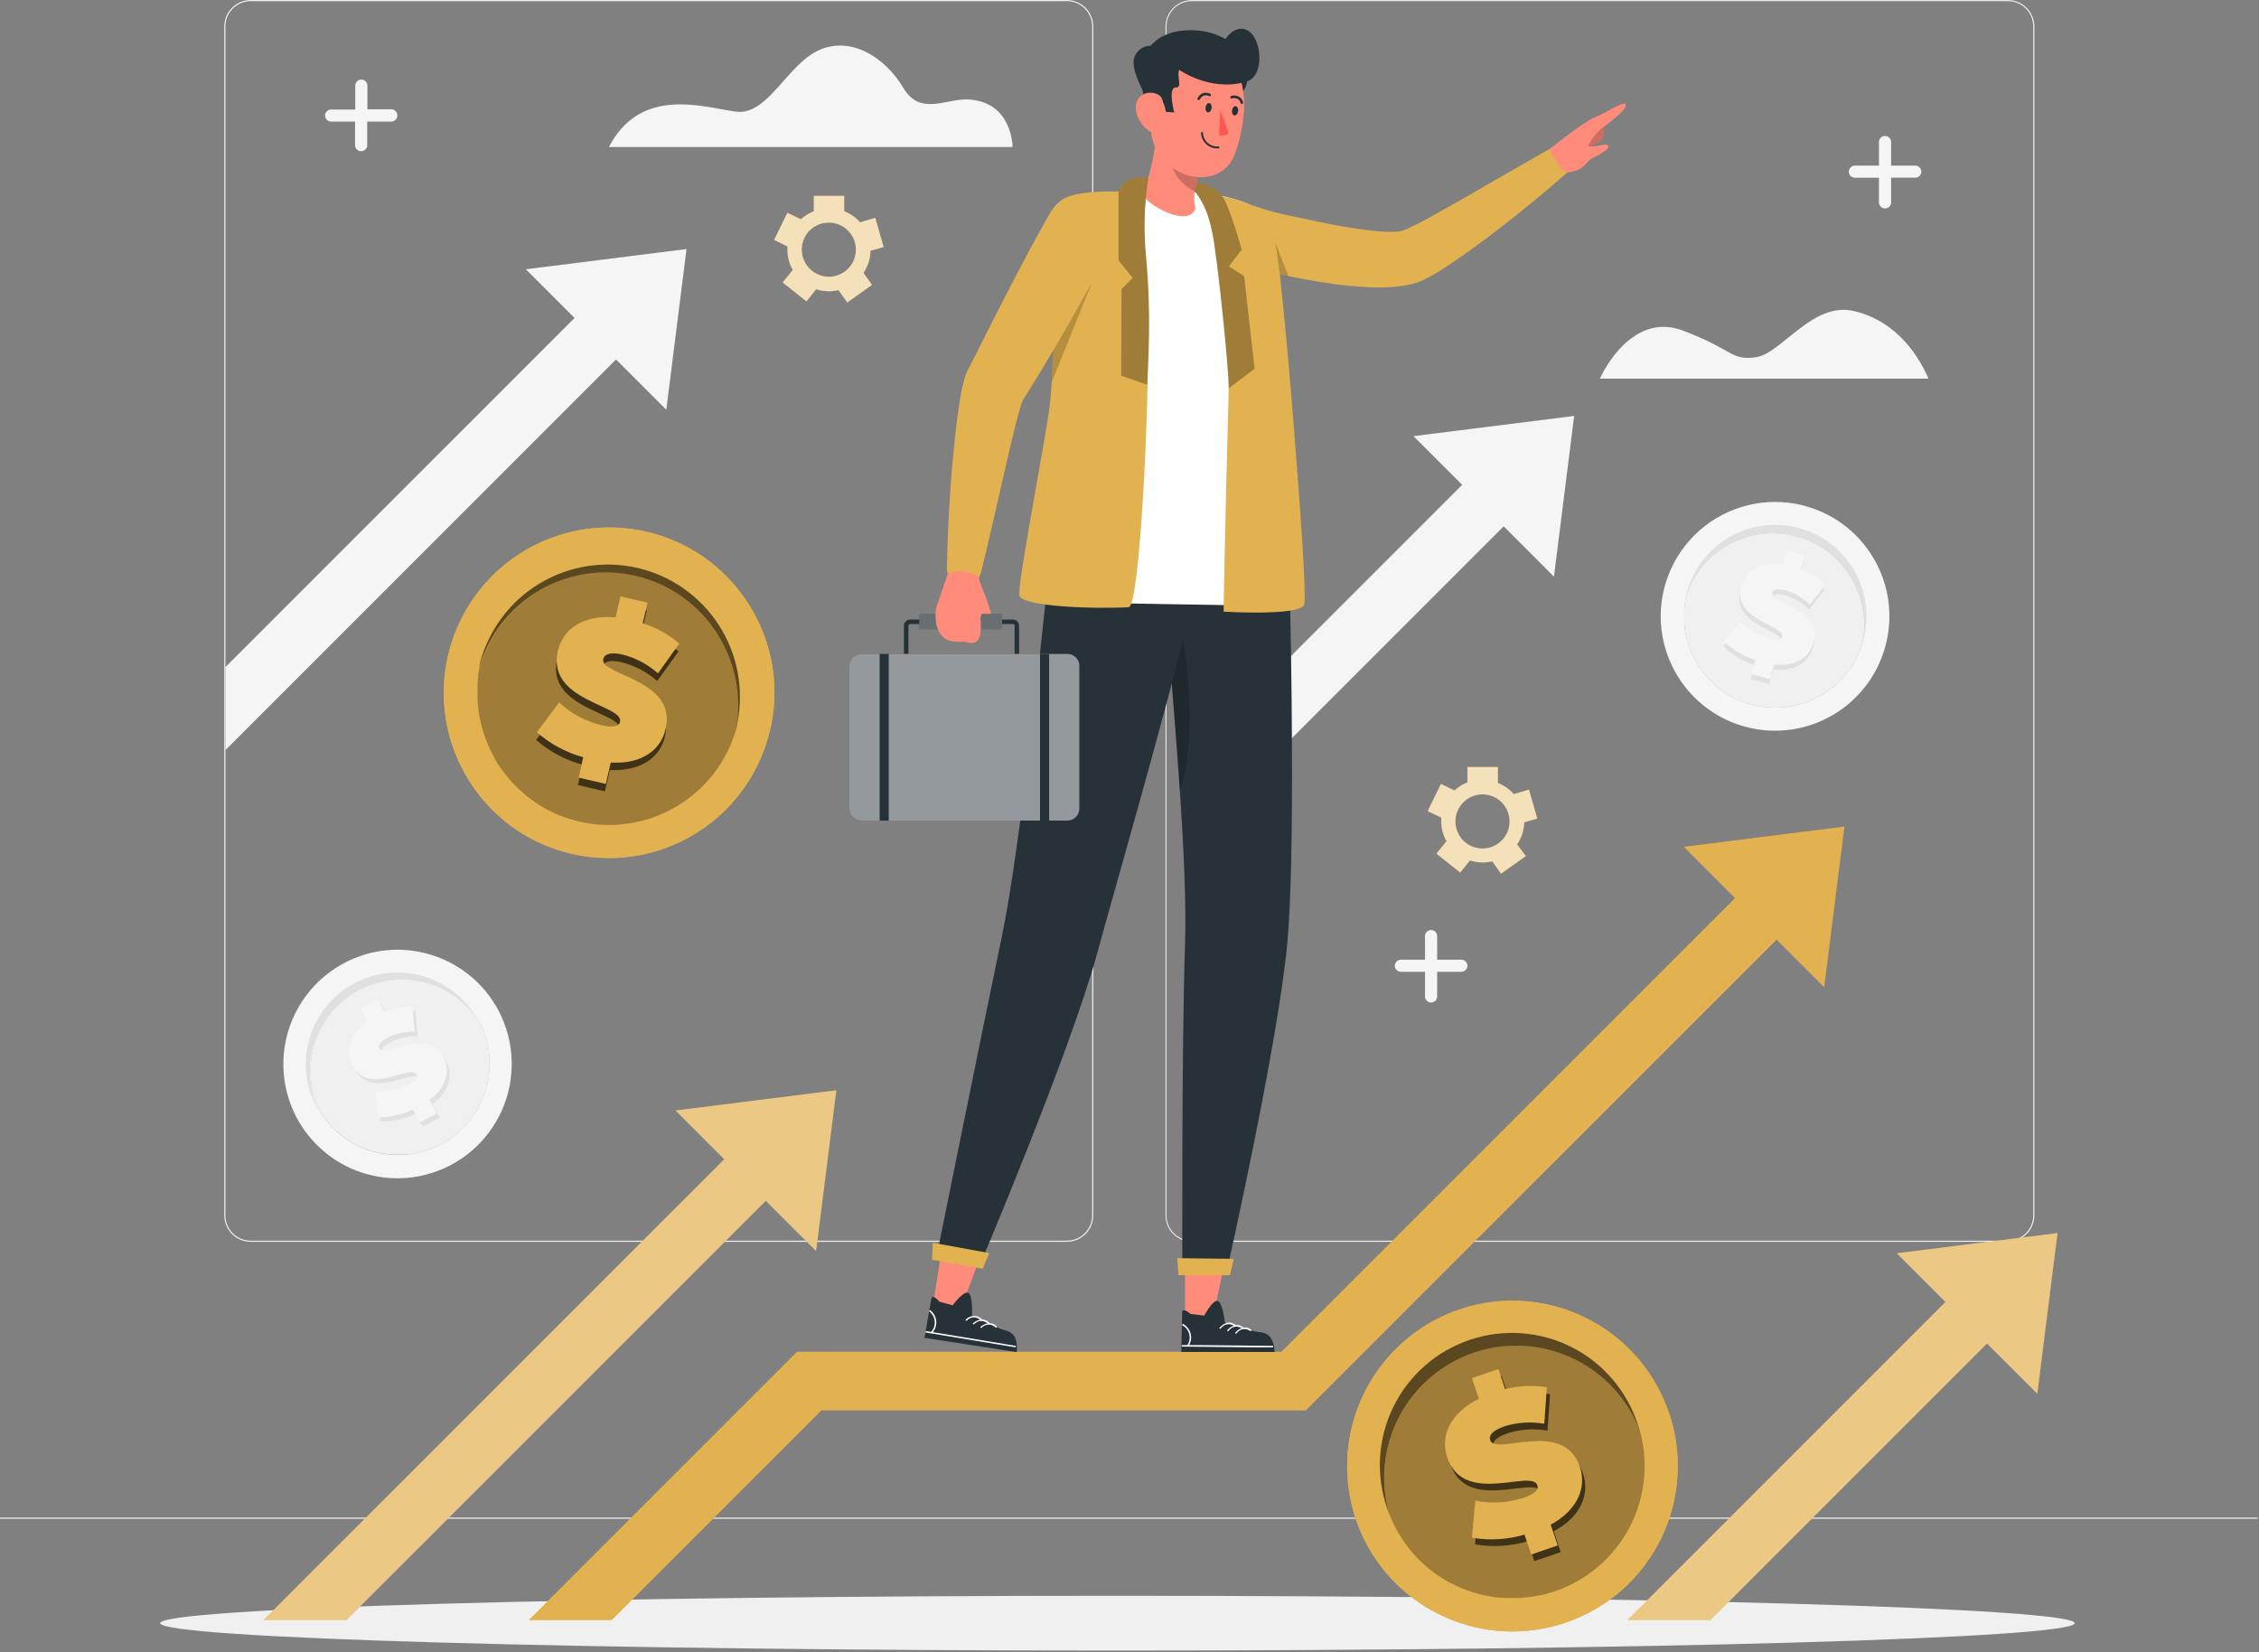 <svg width="599" height="438" viewBox="0 0 599 438" fill="none" xmlns="http://www.w3.org/2000/svg">
<rect x="0" y="0" width="599" height="438" fill="#808080" stroke="none"/>
<path d="M532.422 329.239H316.07C314.21 329.236 312.427 328.496 311.112 327.181C309.797 325.866 309.057 324.083 309.054 322.223V7.016C309.06 5.158 309.802 3.379 311.116 2.066C312.431 0.754 314.212 0.015 316.07 0.012H532.422C534.279 0.015 536.06 0.754 537.375 2.066C538.69 3.379 539.431 5.158 539.438 7.016V322.223C539.434 324.083 538.694 325.866 537.379 327.181C536.064 328.496 534.281 329.236 532.422 329.239ZM316.07 0.311C315.185 0.305 314.307 0.474 313.487 0.808C312.668 1.142 311.922 1.634 311.294 2.257C310.665 2.88 310.166 3.621 309.825 4.438C309.483 5.255 309.307 6.131 309.305 7.016V322.223C309.305 324.005 310.013 325.713 311.273 326.973C312.532 328.232 314.24 328.94 316.022 328.94H532.422C534.203 328.94 535.911 328.232 537.171 326.973C538.431 325.713 539.138 324.005 539.138 322.223V7.016C539.138 5.234 538.431 3.526 537.171 2.267C535.911 1.007 534.203 0.299 532.422 0.299L316.07 0.311Z" fill="#F0F0F0"/>
<path d="M282.882 329.239H66.482C64.623 329.236 62.84 328.496 61.525 327.181C60.21 325.866 59.47 324.083 59.467 322.223V7.016C59.47 5.156 60.21 3.373 61.525 2.058C62.84 0.743 64.623 0.003 66.482 0H282.882C284.742 0.003 286.525 0.743 287.84 2.058C289.155 3.373 289.895 5.156 289.898 7.016V322.223C289.895 324.083 289.155 325.866 287.84 327.181C286.525 328.496 284.742 329.236 282.882 329.239ZM66.482 0.311C64.703 0.311 62.997 1.017 61.737 2.274C60.478 3.531 59.769 5.237 59.766 7.016V322.223C59.766 324.005 60.474 325.713 61.733 326.973C62.993 328.232 64.701 328.94 66.482 328.94H282.882C284.664 328.94 286.372 328.232 287.632 326.973C288.891 325.713 289.599 324.005 289.599 322.223V7.016C289.599 5.234 288.891 3.526 287.632 2.267C286.372 1.007 284.664 0.299 282.882 0.299L66.482 0.311Z" fill="#F0F0F0"/>
<path d="M598.617 402.354H0V402.654H598.617V402.354Z" fill="#F0F0F0"/>
<path d="M417.404 110.277L412.052 152.887L374.794 115.629L417.404 110.277Z" fill="#F5F5F5"/>
<path d="M331.694 206.571L407.047 131.217L396.045 120.202L331.694 184.566V206.571Z" fill="#F5F5F5"/>
<path d="M132.27 268.085C134.37 272.119 135.534 276.573 135.678 281.118C135.822 285.663 134.942 290.183 133.102 294.341C131.263 298.5 128.511 302.192 125.051 305.143C121.591 308.093 117.512 310.228 113.115 311.389C108.151 312.703 102.935 312.731 97.958 311.472C97.263 311.293 96.557 311.089 95.874 310.862C92.835 309.852 89.975 308.37 87.398 306.468C86.895 306.097 86.392 305.702 85.913 305.271C82.864 302.715 80.349 299.583 78.515 296.052C78.347 295.717 78.179 295.382 78.024 295.034C75.954 290.637 74.971 285.807 75.158 280.95C75.345 276.093 76.697 271.353 79.099 267.128C81.502 262.903 84.884 259.318 88.962 256.673C93.04 254.029 97.694 252.404 102.531 251.934C103.261 251.862 103.992 251.826 104.722 251.802C107.886 251.741 111.04 252.169 114.072 253.071C114.743 253.275 115.401 253.49 116.048 253.73C118.37 254.605 120.577 255.759 122.621 257.166C126.382 259.754 129.506 263.165 131.756 267.139C131.923 267.426 132.103 267.749 132.27 268.085Z" fill="#F5F5F5"/>
<path d="M127.374 271.892C127.062 271.365 126.739 270.85 126.392 270.347C124.867 268.126 122.982 266.175 120.813 264.577C118.639 262.982 116.21 261.767 113.629 260.985C112.973 260.771 112.305 260.591 111.63 260.446C108.482 259.743 105.226 259.678 102.052 260.255C101.245 260.397 100.446 260.581 99.658 260.805C96.295 261.775 93.182 263.462 90.532 265.748C87.883 268.035 85.76 270.868 84.308 274.053C82.857 277.237 82.112 280.698 82.124 284.198C82.137 287.698 82.907 291.154 84.381 294.328L83.842 293.346C82.368 290.519 81.466 287.428 81.186 284.252C80.906 281.075 81.255 277.875 82.212 274.833C83.169 271.791 84.716 268.968 86.765 266.524C88.813 264.08 91.323 262.064 94.15 260.59C96.978 259.116 100.068 258.213 103.245 257.934C106.421 257.654 109.622 258.003 112.664 258.96C115.705 259.917 118.529 261.464 120.972 263.512C123.416 265.561 125.433 268.07 126.907 270.898C127.05 271.221 127.206 271.604 127.374 271.892Z" fill="#E0E0E0"/>
<g opacity="0.3">
<path d="M116.563 303.571C116.311 303.702 116.06 303.834 115.796 303.954C115.533 304.085 115.282 304.205 115.006 304.313L114.815 304.397C114.515 304.528 114.228 304.636 113.941 304.744H113.821C112.879 305.097 111.915 305.389 110.936 305.618C110.612 305.69 110.277 305.773 109.954 305.821C109.295 305.953 108.637 306.049 107.967 306.121L107.32 306.181H106.973H106.458C106.195 306.181 105.931 306.181 105.656 306.181C105.381 306.181 104.973 306.181 104.626 306.181C104.279 306.181 103.944 306.181 103.609 306.121C103.273 306.061 103.046 306.121 102.771 306.049L102.22 305.977L101.777 305.917L101.274 305.833L100.448 305.678L99.742 305.51H99.586L98.58 305.247L97.646 304.947L97.096 304.744L96.545 304.54L96.018 304.325L95.455 304.073L94.917 303.822L94.39 303.559C94.031 303.379 93.672 303.187 93.312 302.972L92.881 302.721C92.522 302.505 92.187 302.29 91.84 302.05L91.361 301.715C90.846 301.356 90.343 300.961 89.864 300.518L89.481 300.182C89.194 299.931 88.918 299.692 88.655 299.428C88.38 299.165 88.116 298.889 87.853 298.614L87.494 298.231L87.326 298.039L86.955 297.62V297.548C86.813 297.393 86.681 297.229 86.56 297.058C86.406 296.882 86.262 296.698 86.129 296.507C85.985 296.327 85.854 296.136 85.722 295.944C85.59 295.753 85.506 295.645 85.411 295.489L85.207 295.19L84.944 294.771L84.585 294.172C83.11 290.998 82.341 287.542 82.328 284.043C82.316 280.543 83.06 277.082 84.512 273.897C85.963 270.712 88.086 267.879 90.736 265.593C93.385 263.306 96.499 261.62 99.861 260.65C100.649 260.425 101.449 260.241 102.256 260.099C105.429 259.523 108.686 259.588 111.834 260.291C112.509 260.435 113.176 260.615 113.833 260.829C116.413 261.611 118.842 262.826 121.016 264.421C123.185 266.02 125.071 267.97 126.595 270.192C126.943 270.695 127.266 271.209 127.577 271.736C130.219 277.436 130.547 283.939 128.493 289.876C126.439 295.813 122.162 300.722 116.563 303.571Z" fill="black"/>
</g>
<path d="M116.563 303.571C116.311 303.702 116.06 303.834 115.796 303.954C115.533 304.085 115.282 304.205 115.006 304.313L114.815 304.397C114.515 304.528 114.228 304.636 113.941 304.744H113.821C112.879 305.097 111.915 305.389 110.936 305.618C110.612 305.69 110.277 305.773 109.954 305.821C109.295 305.953 108.637 306.049 107.967 306.121H107.703H107.308H106.961H106.446C106.183 306.121 105.919 306.121 105.644 306.121C105.369 306.121 104.961 306.121 104.614 306.121C104.267 306.121 103.932 306.121 103.597 306.061C103.261 306.001 103.034 306.061 102.759 305.989L102.208 305.917L101.765 305.857L101.262 305.773L100.436 305.618L99.73 305.45H99.574L98.568 305.187L97.634 304.888L97.084 304.684L96.533 304.48L96.006 304.265L95.444 304.014L94.905 303.762L94.378 303.499C94.019 303.319 93.66 303.128 93.3 302.912L92.869 302.661C92.51 302.445 92.175 302.23 91.828 301.99L91.349 301.655C90.834 301.296 90.331 300.901 89.852 300.458L89.469 300.123C89.182 299.871 88.907 299.632 88.643 299.368C88.368 299.105 88.104 298.83 87.841 298.554L87.482 298.171L87.314 297.979L86.943 297.56V297.489C86.801 297.333 86.669 297.169 86.548 296.998C86.394 296.822 86.25 296.639 86.117 296.447C85.973 296.267 85.842 296.076 85.71 295.884C85.578 295.693 85.495 295.585 85.399 295.429L85.195 295.13L84.932 294.711L84.573 294.112C83.098 290.938 82.329 287.483 82.316 283.983C82.303 280.483 83.049 277.022 84.5 273.837C85.951 270.652 88.074 267.819 90.724 265.533C93.374 263.246 96.487 261.56 99.849 260.59C100.637 260.365 101.437 260.181 102.244 260.039C105.417 259.463 108.674 259.528 111.822 260.231C112.497 260.375 113.164 260.555 113.821 260.769C116.401 261.552 118.83 262.766 121.004 264.361C123.173 265.96 125.059 267.91 126.584 270.132C126.931 270.635 127.254 271.149 127.565 271.676C130.226 277.381 130.566 283.897 128.513 289.848C126.46 295.799 122.175 300.72 116.563 303.571Z" fill="#F0F0F0"/>
<path d="M114.719 292.724L116.575 296.315L112.037 298.71L110.265 295.298C107.32 296.697 104.091 297.398 100.831 297.345L100.388 290.545C103.354 290.665 106.302 290.022 108.948 288.677C111.103 287.552 111.63 286.702 111.235 285.935C109.762 283.098 98.496 291.862 94.126 283.469C92.235 279.877 93.288 275.4 98.173 271.916L96.353 268.408L100.891 266.013L102.675 269.461C105.04 268.473 107.582 267.98 110.145 268.013L110.72 274.693C108.234 274.651 105.772 275.196 103.537 276.286C101.31 277.483 100.939 278.453 101.346 279.231C102.747 281.937 114.025 273.245 118.347 281.494C120.19 284.93 119.256 289.252 114.719 292.724Z" fill="#E0E0E0"/>
<path d="M113.965 291.598L115.82 295.19L111.295 297.584L109.511 294.184C106.562 295.571 103.336 296.271 100.077 296.232L99.646 289.431C102.586 289.55 105.509 288.929 108.146 287.623C110.301 286.498 110.84 285.648 110.433 284.87C108.948 281.984 97.706 290.76 93.384 282.38C91.493 278.788 92.534 274.322 97.431 270.838L95.599 267.33L100.137 264.936L101.932 268.372C104.285 267.359 106.818 266.829 109.379 266.816L109.966 273.508C107.479 273.46 105.016 274.006 102.783 275.1C100.568 276.298 100.185 277.267 100.592 278.034C101.992 280.739 113.27 272.047 117.592 280.308C119.436 283.804 118.526 288.138 113.965 291.598Z" fill="#F5F5F5"/>
<path d="M499.869 171.528C498.307 177.162 495.148 182.224 490.772 186.102C486.397 189.981 480.992 192.51 475.211 193.385C469.43 194.259 463.52 193.442 458.193 191.032C452.866 188.621 448.35 184.721 445.191 179.801C444.796 179.19 444.425 178.603 444.078 177.921C442.538 175.103 441.451 172.061 440.857 168.906C440.75 168.283 440.654 167.708 440.57 167.026C440.095 163.078 440.404 159.074 441.48 155.245C441.576 154.886 441.683 154.527 441.803 154.168C443.285 149.529 445.862 145.315 449.317 141.883C452.772 138.451 457.002 135.902 461.651 134.451C466.3 133.001 471.23 132.691 476.023 133.55C480.817 134.408 485.333 136.409 489.19 139.382C489.764 139.825 490.327 140.292 490.866 140.783C493.233 142.892 495.253 145.36 496.852 148.098C497.199 148.696 497.534 149.295 497.846 149.93C498.947 152.147 499.771 154.491 500.3 156.909C500.86 159.447 501.085 162.047 500.97 164.644C500.888 166.597 500.615 168.538 500.156 170.438C500.061 170.809 499.965 171.169 499.869 171.528Z" fill="#F5F5F5"/>
<path d="M493.691 170.965C493.823 170.366 493.943 169.768 494.027 169.169C494.439 166.507 494.394 163.795 493.895 161.148C493.407 158.493 492.476 155.939 491.141 153.593C490.806 152.994 490.435 152.396 490.052 151.833C488.226 149.17 485.89 146.895 483.18 145.141C482.497 144.722 481.803 144.315 481.084 143.943C479.645 143.214 478.137 142.629 476.583 142.195C470.578 140.525 464.161 141.231 458.663 144.167C453.166 147.103 449.01 152.044 447.059 157.963C447.155 157.604 447.239 157.245 447.334 156.885C449.06 150.694 453.175 145.441 458.773 142.283C464.372 139.125 470.996 138.321 477.187 140.046C483.379 141.772 488.632 145.887 491.79 151.485C494.948 157.084 495.752 163.708 494.027 169.899L493.691 170.965Z" fill="#E0E0E0"/>
<g opacity="0.3">
<path d="M464.168 186.721L463.341 186.481L462.515 186.206L462.312 186.134L461.45 185.799H461.318C460.392 185.41 459.493 184.962 458.624 184.458C458.337 184.29 458.038 184.123 457.762 183.943C457.188 183.584 456.649 183.201 456.11 182.806L455.607 182.411L455.332 182.183L454.949 181.812C454.745 181.632 454.542 181.465 454.35 181.273L453.608 180.567C453.368 180.327 453.129 180.076 452.902 179.824C452.674 179.573 452.518 179.417 452.339 179.19C452.159 178.962 452.099 178.915 451.992 178.771L451.704 178.424L451.393 178.017C451.225 177.801 451.058 177.574 450.902 177.346C450.746 177.119 450.627 176.951 450.495 176.736L450.399 176.604L449.849 175.718L449.382 174.868C449.286 174.688 449.202 174.509 449.118 174.341C449.034 174.174 448.939 173.982 448.855 173.802C448.771 173.623 448.699 173.467 448.615 173.288C448.532 173.108 448.448 172.916 448.376 172.725L448.16 172.174C448.089 171.995 448.017 171.815 447.957 171.623C447.813 171.24 447.682 170.857 447.562 170.426L447.418 169.935C447.31 169.552 447.215 169.145 447.119 168.738C447.119 168.547 447.035 168.355 446.999 168.163C446.867 167.541 446.772 166.966 446.688 166.296C446.688 166.128 446.688 165.961 446.688 165.793C446.688 165.422 446.616 165.051 446.604 164.668C446.604 164.284 446.604 163.913 446.604 163.542V163.015C446.604 162.92 446.604 162.836 446.604 162.752C446.604 162.668 446.604 162.381 446.604 162.189C446.599 162.162 446.599 162.133 446.604 162.105C446.604 161.902 446.604 161.686 446.604 161.483L446.676 160.788C446.676 160.549 446.676 160.322 446.76 160.094C446.844 159.867 446.76 159.735 446.844 159.543C446.927 159.352 446.844 159.316 446.844 159.196C446.844 159.076 446.903 158.873 446.939 158.705L447.083 158.023C449.034 152.104 453.19 147.163 458.687 144.227C464.185 141.291 470.602 140.585 476.607 142.255C478.161 142.689 479.669 143.274 481.108 144.003C481.827 144.374 482.521 144.781 483.204 145.2C485.914 146.955 488.25 149.23 490.076 151.893C490.459 152.456 490.83 153.09 491.165 153.653C492.5 155.999 493.431 158.553 493.919 161.208C494.418 163.854 494.463 166.567 494.05 169.229C493.967 169.828 493.847 170.426 493.715 171.025C491.747 176.934 487.581 181.861 482.081 184.783C476.58 187.705 470.166 188.398 464.168 186.721Z" fill="black"/>
</g>
<path d="M464.168 186.721L463.341 186.481L462.515 186.206L462.312 186.134L461.45 185.799H461.318C460.392 185.41 459.493 184.962 458.624 184.458C458.337 184.29 458.038 184.123 457.762 183.943C457.188 183.584 456.649 183.201 456.11 182.806L455.895 182.638C455.79 182.565 455.69 182.485 455.595 182.399L455.32 182.171L454.949 181.812C454.745 181.632 454.542 181.465 454.35 181.273L453.608 180.567C453.368 180.327 453.129 180.076 452.902 179.824C452.674 179.573 452.518 179.417 452.339 179.19C452.159 178.962 452.099 178.915 451.992 178.771L451.704 178.424L451.393 178.017C451.225 177.801 451.058 177.574 450.902 177.346C450.746 177.119 450.627 176.951 450.495 176.736L450.399 176.604L449.849 175.718L449.382 174.868C449.286 174.688 449.202 174.509 449.118 174.341C449.034 174.174 448.939 173.982 448.855 173.802C448.771 173.623 448.699 173.467 448.615 173.288C448.532 173.108 448.448 172.916 448.376 172.725L448.16 172.174C448.089 171.995 448.017 171.815 447.957 171.623C447.813 171.24 447.682 170.857 447.562 170.426L447.418 169.935C447.31 169.552 447.215 169.145 447.119 168.738C447.119 168.547 447.035 168.355 446.999 168.163C446.867 167.541 446.772 166.966 446.688 166.296C446.688 166.128 446.688 165.961 446.688 165.793C446.688 165.422 446.616 165.051 446.604 164.668C446.604 164.284 446.604 163.913 446.604 163.542V163.015C446.604 162.92 446.604 162.836 446.604 162.752C446.604 162.668 446.604 162.381 446.604 162.189C446.599 162.162 446.599 162.133 446.604 162.105C446.604 161.902 446.604 161.686 446.604 161.483L446.676 160.788C446.676 160.549 446.676 160.322 446.76 160.094C446.844 159.867 446.76 159.735 446.844 159.543C446.927 159.352 446.844 159.316 446.844 159.196C446.844 159.076 446.903 158.873 446.939 158.705L447.083 158.023C449.034 152.104 453.19 147.163 458.687 144.227C464.185 141.291 470.602 140.585 476.607 142.255C478.161 142.689 479.669 143.274 481.108 144.003C481.827 144.374 482.521 144.781 483.204 145.2C485.914 146.955 488.25 149.23 490.076 151.893C490.459 152.456 490.83 153.09 491.165 153.653C492.5 155.999 493.431 158.553 493.919 161.208C494.418 163.854 494.463 166.567 494.05 169.229C493.967 169.828 493.847 170.426 493.715 171.025C491.747 176.934 487.581 181.861 482.081 184.783C476.58 187.705 470.166 188.398 464.168 186.721Z" fill="#F0F0F0"/>
<path d="M470.226 177.538L469.148 181.405L464.215 180.04L465.257 176.341C462.149 175.345 459.31 173.649 456.96 171.384L461.282 166.116C463.346 168.217 465.908 169.761 468.729 170.606C471.123 171.252 472.045 171.001 472.321 170.163C473.171 167.086 458.96 165.805 461.546 156.682C462.647 152.731 466.43 150.217 472.381 151.007L473.446 147.2L478.367 148.577L477.325 152.312C479.752 153.189 481.972 154.554 483.85 156.323L479.708 161.603C477.934 159.879 475.775 158.602 473.41 157.879C471.016 157.209 470.034 157.7 469.818 158.538C469.004 161.471 483.204 162.788 480.689 171.803C479.54 175.574 475.9 178.1 470.226 177.538Z" fill="#E0E0E0"/>
<path d="M470.441 176.209L469.364 180.076L464.431 178.711L465.473 175C462.363 174.012 459.524 172.32 457.176 170.055L461.51 164.787C463.568 166.89 466.126 168.434 468.944 169.277C471.339 169.923 472.261 169.672 472.536 168.834C473.386 165.757 459.187 164.476 461.761 155.353C462.863 151.402 466.646 148.888 472.608 149.678L473.662 145.871L478.594 147.248L477.541 150.983C479.969 151.862 482.193 153.227 484.078 154.994L479.851 160.262C478.078 158.538 475.919 157.261 473.554 156.538C471.159 155.868 470.178 156.359 469.962 157.197C469.148 160.13 483.347 161.447 480.833 170.462C479.755 174.245 476.116 176.772 470.441 176.209Z" fill="#F5F5F5"/>
<path d="M182.039 66.027L176.676 108.637L139.43 71.391L182.039 66.027Z" fill="#F5F5F5"/>
<path d="M59.79 198.861L171.683 86.967L160.681 75.965L59.79 176.855V198.861Z" fill="#F5F5F5"/>
<path d="M105.357 30.625C105.357 30.837 105.315 31.047 105.233 31.242C105.152 31.437 105.033 31.615 104.882 31.764C104.732 31.913 104.554 32.031 104.358 32.111C104.162 32.191 103.952 32.231 103.74 32.23H97.371V38.623C97.336 39.026 97.151 39.401 96.853 39.675C96.555 39.948 96.165 40.1 95.761 40.1C95.356 40.1 94.966 39.948 94.668 39.675C94.37 39.401 94.185 39.026 94.15 38.623V32.23H87.757C87.342 32.217 86.948 32.044 86.658 31.747C86.368 31.45 86.204 31.052 86.201 30.637C86.201 30.212 86.37 29.804 86.671 29.503C86.972 29.202 87.38 29.033 87.805 29.033H94.198V22.58C94.233 22.177 94.418 21.801 94.716 21.528C95.014 21.254 95.404 21.102 95.809 21.102C96.213 21.102 96.603 21.254 96.901 21.528C97.199 21.801 97.384 22.177 97.419 22.58V28.973H103.812C104.236 28.989 104.636 29.171 104.925 29.481C105.214 29.79 105.369 30.202 105.357 30.625Z" fill="#F5F5F5"/>
<path d="M509.459 45.507C509.459 45.719 509.417 45.928 509.336 46.124C509.254 46.319 509.135 46.496 508.985 46.645C508.834 46.795 508.656 46.913 508.46 46.992C508.264 47.072 508.054 47.113 507.843 47.111H501.449V53.504C501.469 53.727 501.441 53.952 501.369 54.164C501.297 54.376 501.181 54.571 501.03 54.736C500.879 54.901 500.695 55.033 500.49 55.123C500.285 55.213 500.063 55.26 499.839 55.26C499.615 55.26 499.394 55.213 499.189 55.123C498.984 55.033 498.799 54.901 498.648 54.736C498.497 54.571 498.381 54.376 498.309 54.164C498.237 53.952 498.21 53.727 498.229 53.504V47.123H491.836C491.41 47.123 491.002 46.954 490.701 46.653C490.4 46.352 490.231 45.944 490.231 45.519C490.234 45.094 490.404 44.688 490.705 44.388C491.005 44.088 491.411 43.918 491.836 43.914H498.229V37.521C498.264 37.118 498.448 36.743 498.746 36.469C499.045 36.196 499.434 36.044 499.839 36.044C500.244 36.044 500.634 36.196 500.932 36.469C501.23 36.743 501.415 37.118 501.449 37.521V43.914H507.843C508.267 43.914 508.675 44.081 508.977 44.379C509.279 44.677 509.453 45.082 509.459 45.507Z" fill="#F5F5F5"/>
<path d="M389.101 256.04C389.098 256.467 388.926 256.875 388.623 257.176C388.321 257.476 387.911 257.645 387.485 257.645H381.079V264.038C381.099 264.261 381.071 264.486 380.999 264.698C380.927 264.91 380.812 265.104 380.66 265.27C380.509 265.435 380.325 265.566 380.12 265.656C379.915 265.747 379.693 265.793 379.469 265.793C379.245 265.793 379.024 265.747 378.819 265.656C378.614 265.566 378.43 265.435 378.278 265.27C378.127 265.104 378.011 264.91 377.939 264.698C377.867 264.486 377.84 264.261 377.859 264.038V257.645H371.466C371.039 257.645 370.63 257.476 370.327 257.176C370.024 256.875 369.853 256.467 369.849 256.04C369.856 255.615 370.028 255.209 370.33 254.909C370.633 254.609 371.04 254.439 371.466 254.436H377.859V248.043C377.894 247.64 378.078 247.264 378.377 246.991C378.675 246.717 379.065 246.566 379.469 246.566C379.874 246.566 380.264 246.717 380.562 246.991C380.86 247.264 381.045 247.64 381.079 248.043V254.436H387.473C387.9 254.436 388.311 254.604 388.616 254.905C388.92 255.205 389.095 255.613 389.101 256.04Z" fill="#F5F5F5"/>
<path d="M511.362 100.4C509.088 95.084 503.341 85.147 491.464 82.442C480.606 79.963 472.392 93.695 465.664 94.701C458.936 95.707 459.678 92.678 446.197 87.626C434.68 83.292 426.957 94.546 424.216 100.4H511.362Z" fill="#F5F5F5"/>
<path d="M268.492 38.97C268.492 38.97 268.492 26.878 256.615 26.363C250.928 26.124 243.996 30.769 239.614 23.418C234.526 14.882 225.631 9.793 217.621 13.098C208.774 16.689 203.757 30.745 195.113 29.596C186.469 28.446 169.971 22.7 161.459 38.97H268.492Z" fill="#F5F5F5"/>
<path d="M296.303 437.613C436.481 437.613 550.117 434.359 550.117 430.346C550.117 426.332 436.481 423.078 296.303 423.078C156.126 423.078 42.49 426.332 42.49 430.346C42.49 434.359 156.126 437.613 296.303 437.613Z" fill="#F0F0F0"/>
<path d="M442.593 374.722C445.003 381.9 445.513 389.58 444.075 397.013C442.636 404.447 439.298 411.382 434.386 417.143C429.473 422.904 423.152 427.296 416.039 429.891C408.926 432.485 401.263 433.195 393.794 431.95C390.388 431.366 387.062 430.39 383.881 429.041C382.911 428.622 381.953 428.179 381.02 427.7C376.884 425.582 373.114 422.817 369.849 419.511C369.203 418.864 368.58 418.194 367.982 417.511C364.204 413.171 361.316 408.131 359.481 402.678C359.314 402.163 359.146 401.648 359.002 401.121C357.013 394.367 356.679 387.234 358.027 380.324C359.375 373.414 362.366 366.929 366.748 361.418C371.129 355.907 376.773 351.531 383.201 348.66C389.63 345.789 396.655 344.508 403.683 344.923C404.749 344.995 405.79 345.091 406.844 345.234C411.383 345.844 415.798 347.161 419.93 349.137C420.828 349.568 421.726 350.035 422.6 350.526C431.541 355.563 438.424 363.586 442.043 373.19C442.234 373.693 442.414 374.207 442.593 374.722Z" fill="#E3B250"/>
<path d="M442.593 374.722C445.003 381.9 445.513 389.58 444.075 397.013C442.636 404.447 439.298 411.382 434.386 417.143C429.473 422.904 423.152 427.296 416.039 429.891C408.926 432.485 401.263 433.195 393.794 431.95C390.388 431.366 387.062 430.39 383.881 429.041C382.911 428.622 381.953 428.179 381.02 427.7C376.884 425.582 373.114 422.817 369.849 419.511C369.203 418.864 368.58 418.194 367.982 417.511C364.204 413.171 361.316 408.131 359.481 402.678C359.314 402.163 359.146 401.648 359.002 401.121C357.013 394.367 356.679 387.234 358.027 380.324C359.375 373.414 362.366 366.929 366.748 361.418C371.129 355.907 376.773 351.531 383.201 348.66C389.63 345.789 396.655 344.508 403.683 344.923C404.749 344.995 405.79 345.091 406.844 345.234C411.383 345.844 415.798 347.161 419.93 349.137C420.828 349.568 421.726 350.035 422.6 350.526C431.541 355.563 438.424 363.586 442.043 373.19C442.234 373.693 442.414 374.207 442.593 374.722Z" fill="#E3B250"/>
<path opacity="0.6" d="M434.74 379.056C434.416 378.23 434.069 377.428 433.686 376.662C430.292 369.578 424.617 363.839 417.571 360.367C416.673 359.924 415.763 359.517 414.83 359.17C410.486 357.468 405.845 356.653 401.181 356.776C400.016 356.8 398.853 356.884 397.697 357.027C395.383 357.319 393.105 357.844 390.897 358.595C382.357 361.477 375.253 367.535 371.058 375.512C366.864 383.49 365.899 392.775 368.365 401.444L367.826 399.936C366.306 395.562 365.668 390.929 365.949 386.307C366.23 381.684 367.424 377.164 369.463 373.005C371.502 368.847 374.344 365.135 377.826 362.082C381.309 359.029 385.362 356.697 389.751 355.22C394.14 353.743 398.778 353.15 403.398 353.477C408.017 353.803 412.526 355.042 416.664 357.122C420.801 359.201 424.486 362.08 427.504 365.592C430.523 369.105 432.815 373.18 434.249 377.584C434.428 378.038 434.596 378.553 434.74 379.056Z" fill="black"/>
<g opacity="0.3">
<path d="M412.208 421.905C411.812 422.049 411.417 422.169 411.01 422.288L409.813 422.624L409.514 422.707L408.197 423.007H408.005C406.583 423.3 405.143 423.5 403.695 423.605C403.204 423.605 402.725 423.677 402.235 423.677C401.265 423.677 400.307 423.677 399.337 423.677L398.403 423.617H397.901L397.158 423.533C396.775 423.533 396.376 423.486 395.961 423.39C395.47 423.318 394.991 423.246 394.5 423.138C394.01 423.031 393.531 422.947 393.052 422.839C392.573 422.731 392.262 422.647 391.855 422.528L391.088 422.312L390.478 422.133L389.771 421.893L388.634 421.486C388.299 421.366 387.976 421.235 387.652 421.091L387.437 421.007C386.982 420.804 386.515 420.612 386.06 420.397C385.605 420.181 385.222 419.99 384.803 419.762H384.731L383.977 419.355L383.246 418.924L382.54 418.505L381.786 418.026L381.079 417.547L380.385 417.056C379.906 416.709 379.439 416.35 378.972 415.967L378.41 415.512C377.955 415.129 377.512 414.73 377.081 414.315L376.458 413.728C375.812 413.094 375.189 412.423 374.59 411.741L374.112 411.178C373.764 410.759 373.429 410.352 373.094 409.909V409.849C372.771 409.418 372.447 408.975 372.148 408.52L371.717 407.898L371.514 407.574C371.37 407.347 371.226 407.119 371.095 406.892L371.023 406.784C370.867 406.533 370.711 406.257 370.568 405.994C370.424 405.731 370.233 405.407 370.089 405.108C369.945 404.809 369.766 404.521 369.622 404.222C369.478 403.923 369.394 403.743 369.275 403.492C369.155 403.24 369.131 403.18 369.071 403.025C368.963 402.811 368.867 402.591 368.784 402.366L368.389 401.42C365.923 392.751 366.887 383.466 371.082 375.488C375.277 367.511 382.381 361.453 390.921 358.572C393.129 357.82 395.407 357.295 397.721 357.003C398.877 356.86 400.04 356.776 401.205 356.752C405.869 356.63 410.51 357.444 414.853 359.146C415.787 359.505 416.697 359.912 417.595 360.343C424.641 363.815 430.316 369.554 433.71 376.638C434.093 377.428 434.44 378.23 434.763 379.032C437.238 387.708 436.275 397.003 432.075 404.988C427.874 412.972 420.759 419.031 412.208 421.905Z" fill="black"/>
</g>
<g opacity="0.6">
<path d="M411.992 405.982L413.848 411.501L406.844 413.896L405.072 408.628C400.546 409.962 395.776 410.244 391.124 409.454L392.022 399.625C396.199 400.465 400.52 400.23 404.581 398.942C407.909 397.829 408.867 396.727 408.472 395.53C407 391.16 388.945 401.157 384.587 388.191C382.696 382.576 385.174 376.482 392.968 372.627L391.148 367.204L398.152 364.809L399.948 370.137C403.561 369.211 407.326 369.036 411.01 369.622L410.34 379.308C406.816 378.692 403.196 378.926 399.78 379.99C396.344 381.187 395.59 382.504 395.985 383.689C397.398 387.868 415.464 377.919 419.774 390.741C421.558 396.117 419.247 402.103 411.992 405.982Z" fill="black"/>
</g>
<path d="M411.178 404.222L413.034 409.741L406.018 412.136L404.246 406.868C399.719 408.198 394.949 408.477 390.298 407.682L391.208 397.865C395.381 398.694 399.696 398.459 403.755 397.182C407.095 396.057 408.053 394.955 407.646 393.77C406.174 389.388 388.119 399.397 383.761 386.419C381.87 380.804 384.36 374.71 392.142 370.855L390.298 365.372L397.314 362.977L399.098 368.293C402.712 367.374 406.476 367.199 410.16 367.778L409.49 377.476C405.966 376.863 402.348 377.093 398.93 378.146C395.494 379.343 394.74 380.66 395.147 381.858C396.548 386.036 414.614 376.075 418.924 388.909C420.732 394.309 418.433 400.283 411.178 404.222Z" fill="#E3B250"/>
<path d="M204.176 193.581C202.684 199.977 199.775 205.957 195.663 211.079C191.552 216.201 186.343 220.335 180.421 223.176C174.498 226.016 168.014 227.491 161.446 227.491C154.878 227.491 148.393 226.017 142.471 223.176C138.918 221.476 135.615 219.297 132.653 216.699C130.055 214.42 127.733 211.844 125.733 209.025C125.123 208.163 124.536 207.277 124.009 206.379C121.603 202.408 119.841 198.08 118.79 193.557C118.586 192.659 118.406 191.773 118.251 190.863C117.307 185.187 117.494 179.381 118.801 173.778C118.921 173.252 119.053 172.725 119.209 172.21C121.054 165.413 124.509 159.161 129.282 153.982C134.054 148.803 140.004 144.85 146.627 142.456C153.251 140.063 160.354 139.3 167.334 140.232C174.315 141.164 180.969 143.763 186.733 147.81C187.595 148.421 188.433 149.008 189.247 149.726C192.796 152.623 195.867 156.061 198.346 159.914C198.884 160.753 199.411 161.615 199.89 162.489C203.454 168.942 205.336 176.188 205.361 183.56C205.357 186.372 205.088 189.178 204.559 191.94C204.404 192.515 204.296 193.054 204.176 193.581Z" fill="#E3B250"/>
<path d="M204.176 193.581C202.684 199.977 199.775 205.957 195.663 211.079C191.552 216.201 186.343 220.335 180.421 223.176C174.498 226.016 168.014 227.491 161.446 227.491C154.878 227.491 148.393 226.017 142.471 223.176C138.918 221.476 135.615 219.297 132.653 216.699C130.055 214.42 127.733 211.844 125.733 209.025C125.123 208.163 124.536 207.277 124.009 206.379C121.603 202.408 119.841 198.08 118.79 193.557C118.586 192.659 118.406 191.773 118.251 190.863C117.307 185.187 117.494 179.381 118.801 173.778C118.921 173.252 119.053 172.725 119.209 172.21C121.054 165.413 124.509 159.161 129.282 153.982C134.054 148.803 140.004 144.85 146.627 142.456C153.251 140.063 160.354 139.3 167.334 140.232C174.315 141.164 180.969 143.763 186.733 147.81C187.595 148.421 188.433 149.008 189.247 149.726C192.796 152.623 195.867 156.061 198.346 159.914C198.884 160.753 199.411 161.615 199.89 162.489C203.454 168.942 205.336 176.188 205.361 183.56C205.357 186.372 205.088 189.178 204.559 191.94C204.404 192.515 204.296 193.054 204.176 193.581Z" fill="#E3B250"/>
<path opacity="0.6" d="M195.209 193.15C195.365 192.288 195.496 191.414 195.58 190.54C196.392 182.726 194.553 174.866 190.36 168.223C189.833 167.369 189.271 166.543 188.672 165.745C185.87 162.012 182.349 158.877 178.316 156.526C177.31 155.94 176.275 155.404 175.215 154.922C170.614 152.823 165.613 151.745 160.555 151.763C155.498 151.78 150.504 152.892 145.917 155.023C141.331 157.154 137.26 160.252 133.984 164.106C130.709 167.959 128.307 172.476 126.943 177.346C127.05 176.819 127.158 176.293 127.278 175.766C129.605 166.958 135.27 159.403 143.072 154.702C150.875 150 160.202 148.522 169.076 150.58C177.95 152.638 185.674 158.071 190.61 165.727C195.547 173.383 197.308 182.661 195.52 191.593C195.484 192.12 195.341 192.647 195.209 193.15Z" fill="black"/>
<g opacity="0.3">
<path d="M153.545 217.813C153.138 217.729 152.743 217.621 152.348 217.513L151.151 217.166L150.851 217.07L149.57 216.639L149.391 216.568C148.027 216.068 146.695 215.485 145.404 214.82C144.973 214.592 144.542 214.365 144.123 214.113C143.273 213.634 142.459 213.132 141.729 212.581L140.974 212.042L140.555 211.731L139.969 211.276C139.669 211.048 139.37 210.809 139.071 210.546C138.771 210.282 138.316 209.911 137.957 209.564C137.598 209.217 137.227 208.893 136.88 208.546C136.533 208.199 136.317 207.971 136.042 207.672C135.766 207.373 135.671 207.289 135.503 207.086C135.335 206.882 135.216 206.762 135.072 206.607L134.593 206.032L133.839 205.086C133.623 204.811 133.408 204.535 133.216 204.248L133.073 204.057C132.785 203.649 132.498 203.23 132.222 202.859C131.947 202.488 131.72 202.069 131.48 201.662V201.602C131.337 201.363 131.193 201.111 131.061 200.86C130.929 200.608 130.786 200.357 130.654 200.106L130.271 199.375C130.151 199.112 130.008 198.849 129.888 198.585L129.541 197.795C129.421 197.544 129.313 197.28 129.205 197.017C128.978 196.478 128.774 195.927 128.571 195.353L128.331 194.67C128.14 194.107 127.972 193.533 127.829 192.97C127.745 192.683 127.673 192.407 127.601 192.132C127.386 191.246 127.206 190.36 127.05 189.462L126.943 188.744C126.859 188.205 126.799 187.666 126.739 187.128V187.044C126.739 186.505 126.643 185.954 126.619 185.416V184.661V184.206C126.619 183.943 126.619 183.668 126.619 183.404V183.284C126.619 182.973 126.619 182.674 126.619 182.363C126.619 182.051 126.619 181.692 126.619 181.357C126.619 181.022 126.619 180.686 126.691 180.363C126.763 180.04 126.691 179.824 126.787 179.561C126.883 179.298 126.787 179.214 126.787 179.046C126.787 178.879 126.847 178.579 126.883 178.34C126.919 178.1 126.991 177.669 127.05 177.334C128.414 172.464 130.817 167.947 134.092 164.094C137.367 160.24 141.438 157.142 146.025 155.011C150.612 152.88 155.606 151.768 160.663 151.751C165.72 151.733 170.722 152.811 175.323 154.91C176.383 155.392 177.418 155.928 178.424 156.514C182.457 158.865 185.978 162 188.78 165.733C189.378 166.531 189.941 167.357 190.468 168.211C194.644 174.86 196.466 182.72 195.64 190.528C195.556 191.402 195.424 192.276 195.269 193.138C192.824 201.828 187.123 209.242 179.352 213.837C171.582 218.433 162.339 219.857 153.545 217.813Z" fill="black"/>
</g>
<g opacity="0.6">
<path d="M161.722 204.152L160.405 209.815L153.246 208.151L154.443 202.74C149.903 201.516 145.701 199.272 142.16 196.179L148.074 188.289C151.191 191.188 154.993 193.247 159.124 194.275C162.548 195.077 163.913 194.646 164.225 193.413C165.266 188.923 144.65 187.966 147.739 174.628C149.08 168.858 154.395 164.979 163.039 165.745L164.332 160.166L171.516 161.842L170.247 167.313C173.807 168.423 177.102 170.249 179.932 172.677L174.281 180.567C171.598 178.202 168.394 176.504 164.931 175.61C161.411 174.784 160.046 175.55 159.759 176.807C158.765 181.106 179.37 182.111 176.317 195.293C175.06 200.728 170.007 204.559 161.722 204.152Z" fill="black"/>
</g>
<path d="M161.95 202.165L160.633 207.84L153.449 206.164L154.647 200.752C150.096 199.513 145.89 197.248 142.351 194.131L148.265 186.242C151.383 189.14 155.185 191.2 159.316 192.228C162.74 193.018 164.105 192.587 164.416 191.366C165.458 186.864 144.841 185.906 147.93 172.569C149.271 166.799 154.587 162.92 163.231 163.686L164.524 158.119L171.707 159.783L170.438 165.254C173.998 166.364 177.294 168.189 180.124 170.618L174.473 178.52C171.793 176.146 168.589 174.443 165.122 173.551C161.603 172.737 160.238 173.551 159.95 174.748C158.957 179.034 179.561 180.04 176.508 193.222C175.287 198.789 170.187 202.668 161.95 202.165Z" fill="#E3B250"/>
<path d="M502.958 332.28L515.864 345.186L431.495 429.555H453.524L526.879 356.201L540.216 369.526L545.579 326.917L502.958 332.28Z" fill="#E3B250"/>
<g opacity="0.3">
<path d="M502.958 332.28L515.864 345.186L431.495 429.555H453.524L526.879 356.201L540.216 369.526L545.579 326.917L502.958 332.28Z" fill="white"/>
</g>
<path d="M179.142 294.424L192.048 307.342L69.823 429.555H91.84L203.063 318.356L216.4 331.682L221.764 289.06L179.142 294.424Z" fill="#E3B250"/>
<g opacity="0.3">
<path d="M179.142 294.424L192.048 307.342L69.823 429.555H91.84L203.063 318.356L216.4 331.682L221.764 289.06L179.142 294.424Z" fill="white"/>
</g>
<path d="M230.827 66.482L234.311 65.489L232.084 57.755L228.061 58.952C226.909 57.648 225.465 56.634 223.847 55.995V51.924H215.801V55.995C214.539 56.495 213.379 57.221 212.377 58.138L208.786 56.414L205.266 63.597L208.798 65.321C208.798 65.608 208.798 65.908 208.798 66.195C208.798 68.077 209.28 69.928 210.198 71.571L207.552 74.887L213.838 79.903L216.412 76.683C217.514 77.04 218.666 77.222 219.824 77.222C220.671 77.22 221.515 77.12 222.338 76.922L224.661 80.191L231.222 75.534L228.959 72.349C230.131 70.613 230.78 68.576 230.827 66.482ZM212.581 66.195C212.581 64.777 213.001 63.39 213.787 62.21C214.574 61.031 215.692 60.11 217.002 59.564C218.311 59.019 219.752 58.873 221.144 59.146C222.536 59.418 223.816 60.096 224.823 61.095C225.829 62.093 226.518 63.368 226.802 64.757C227.086 66.147 226.952 67.589 226.418 68.903C225.883 70.216 224.972 71.342 223.799 72.139C222.625 72.935 221.242 73.367 219.824 73.378C217.914 73.375 216.083 72.62 214.727 71.275C213.371 69.93 212.6 68.105 212.581 66.195Z" fill="#E3B250"/>
<path opacity="0.6" d="M230.827 66.482L234.311 65.489L232.084 57.755L228.061 58.952C226.909 57.648 225.465 56.634 223.847 55.995V51.924H215.801V55.995C214.539 56.495 213.379 57.221 212.377 58.138L208.786 56.414L205.266 63.597L208.798 65.321C208.798 65.608 208.798 65.908 208.798 66.195C208.798 68.077 209.28 69.928 210.198 71.571L207.552 74.887L213.838 79.903L216.412 76.683C217.514 77.04 218.666 77.222 219.824 77.222C220.671 77.22 221.515 77.12 222.338 76.922L224.661 80.191L231.222 75.534L228.959 72.349C230.131 70.613 230.78 68.576 230.827 66.482ZM212.581 66.195C212.581 64.777 213.001 63.39 213.787 62.21C214.574 61.031 215.692 60.11 217.002 59.564C218.311 59.019 219.752 58.873 221.144 59.146C222.536 59.418 223.816 60.096 224.823 61.095C225.829 62.093 226.518 63.368 226.802 64.757C227.086 66.147 226.952 67.589 226.418 68.903C225.883 70.216 224.972 71.342 223.799 72.139C222.625 72.935 221.242 73.367 219.824 73.378C217.914 73.375 216.083 72.62 214.727 71.275C213.371 69.93 212.6 68.105 212.581 66.195Z" fill="white"/>
<path d="M404.162 218.016L407.634 217.023L405.419 209.348L401.397 210.545C400.244 209.241 398.8 208.228 397.182 207.588V203.362H389.101V207.433C387.837 207.93 386.677 208.657 385.677 209.576L382.085 207.852L378.565 215.035L382.157 216.759C382.157 217.046 382.157 217.334 382.157 217.633C382.152 219.516 382.634 221.368 383.558 223.009L380.9 226.325L387.197 231.341L389.771 228.121C390.874 228.478 392.025 228.66 393.184 228.66C394.03 228.657 394.874 228.557 395.698 228.36L398.02 231.629L404.581 226.972L402.271 223.871C403.449 222.141 404.106 220.109 404.162 218.016ZM385.916 217.729C385.928 216.313 386.358 214.933 387.152 213.761C387.946 212.589 389.068 211.677 390.378 211.141C391.688 210.605 393.128 210.467 394.516 210.747C395.903 211.026 397.178 211.709 398.179 212.71C399.18 213.711 399.863 214.985 400.142 216.373C400.421 217.761 400.284 219.2 399.748 220.51C399.211 221.82 398.3 222.943 397.128 223.737C395.956 224.53 394.575 224.96 393.16 224.972C392.206 224.98 391.261 224.798 390.378 224.437C389.496 224.076 388.694 223.543 388.02 222.868C387.346 222.194 386.813 221.393 386.451 220.51C386.09 219.628 385.908 218.682 385.916 217.729Z" fill="#E3B250"/>
<path opacity="0.6" d="M404.162 218.016L407.634 217.023L405.419 209.348L401.397 210.545C400.244 209.241 398.8 208.228 397.182 207.588V203.362H389.101V207.433C387.837 207.93 386.677 208.657 385.677 209.576L382.085 207.852L378.565 215.035L382.157 216.759C382.157 217.046 382.157 217.334 382.157 217.633C382.152 219.516 382.634 221.368 383.558 223.009L380.9 226.325L387.197 231.341L389.771 228.121C390.874 228.478 392.025 228.66 393.184 228.66C394.03 228.657 394.874 228.557 395.698 228.36L398.02 231.629L404.581 226.972L402.271 223.871C403.449 222.141 404.106 220.109 404.162 218.016ZM385.916 217.729C385.928 216.313 386.358 214.933 387.152 213.761C387.946 212.589 389.068 211.677 390.378 211.141C391.688 210.605 393.128 210.467 394.516 210.747C395.903 211.026 397.178 211.709 398.179 212.71C399.18 213.711 399.863 214.985 400.142 216.373C400.421 217.761 400.284 219.2 399.748 220.51C399.211 221.82 398.3 222.943 397.128 223.737C395.956 224.53 394.575 224.96 393.16 224.972C392.206 224.98 391.261 224.798 390.378 224.437C389.496 224.076 388.694 223.543 388.02 222.868C387.346 222.194 386.813 221.393 386.451 220.51C386.09 219.628 385.908 218.682 385.916 217.729Z" fill="white"/>
<path d="M489.07 219.142L483.706 261.751L471.076 249.12L346.24 373.944H217.801L162.177 429.555H140.172L211.348 358.38H339.799L460.061 238.106L446.46 224.505L489.07 219.142Z" fill="#E3B250"/>
<path d="M314.226 332.101V349.904L321.409 350.478L324.929 333.813L314.226 332.101Z" fill="#FF8B7B"/>
<path d="M319.326 348.802C319.326 348.802 321.589 344.456 322.918 344.923C324.247 345.39 324.798 350.658 324.798 350.658C324.798 350.658 331.981 353.052 334.064 353.208C336.147 353.363 337.728 354.477 337.991 358.44H313.244C313.244 358.44 313.412 349.508 313.46 347.976C313.508 346.443 315.687 348.359 315.687 348.359L319.326 348.802Z" fill="#263238"/>
<path d="M313.52 351.364C313.965 351.608 314.355 351.94 314.667 352.341C314.979 352.741 315.205 353.202 315.332 353.693C315.459 354.185 315.483 354.697 315.404 355.198C315.325 355.7 315.144 356.179 314.872 356.608C314.857 356.629 314.846 356.653 314.84 356.679C314.834 356.705 314.833 356.732 314.838 356.757C314.843 356.783 314.853 356.808 314.868 356.83C314.883 356.852 314.902 356.87 314.924 356.884C314.947 356.898 314.972 356.908 314.998 356.912C315.024 356.916 315.05 356.914 315.076 356.907C315.101 356.9 315.125 356.888 315.146 356.872C315.166 356.855 315.183 356.835 315.196 356.812C315.496 356.344 315.697 355.821 315.788 355.273C315.879 354.725 315.857 354.164 315.723 353.625C315.59 353.086 315.348 352.58 315.012 352.138C314.677 351.696 314.254 351.326 313.771 351.053C313.567 350.933 313.328 351.268 313.532 351.388L313.52 351.364Z" fill="white"/>
<path d="M313.484 357.015L332.891 357.219H337.404C337.656 357.219 337.716 356.824 337.464 356.824L318.045 356.62H313.532C313.28 356.62 313.232 357.015 313.532 357.015H313.484Z" fill="white"/>
<path d="M323.732 352.214C323.918 351.927 324.161 351.682 324.446 351.492C324.731 351.303 325.051 351.174 325.388 351.113C325.724 351.053 326.07 351.062 326.403 351.14C326.736 351.218 327.049 351.364 327.324 351.568C327.503 351.723 327.743 351.376 327.563 351.232C326.294 350.191 324.558 350.634 323.397 352.011C323.229 352.214 323.54 352.418 323.72 352.214H323.732Z" fill="white"/>
<path d="M325.779 352.849C325.968 352.564 326.212 352.321 326.497 352.134C326.782 351.946 327.103 351.819 327.439 351.76C327.775 351.701 328.119 351.71 328.452 351.788C328.784 351.866 329.097 352.011 329.371 352.214C329.563 352.37 329.802 352.023 329.61 351.879C328.341 350.825 326.605 351.28 325.444 352.657C325.276 352.861 325.588 353.052 325.767 352.849H325.779Z" fill="white"/>
<path d="M327.898 353.495C328.087 353.211 328.331 352.967 328.616 352.78C328.901 352.593 329.222 352.466 329.558 352.406C329.894 352.347 330.239 352.357 330.571 352.435C330.903 352.513 331.216 352.658 331.49 352.861C331.682 353.004 331.921 352.669 331.729 352.513C330.46 351.472 328.724 351.927 327.575 353.304C327.395 353.507 327.707 353.699 327.886 353.495H327.898Z" fill="white"/>
<path d="M309.904 155.664C310.107 158.837 309.676 168.594 310.107 173.826C310.91 183.811 311.999 196.753 312.861 209.743C313.867 224.757 314.585 239.782 314.226 250.222C313.304 277.004 313.508 337.716 313.508 337.716H325.133C325.133 337.716 338.781 277.375 341.331 250.222C343.462 227.702 342.337 169.696 341.978 155.64L309.904 155.664Z" fill="#263238"/>
<path opacity="0.2" d="M310.084 173.826C310.886 183.811 311.975 196.753 312.837 209.743C318.56 192.814 313.244 167.23 313.244 167.23L310.084 173.826Z" fill="black"/>
<path d="M312.502 338.099H326.138L327.132 333.753L312.143 333.573L312.502 338.099Z" fill="#E3B250"/>
<path d="M250.066 328.784L247.348 346.372L254.364 348.036L260.386 332.101L250.066 328.784Z" fill="#FF8B7B"/>
<path d="M252.616 346.06C252.616 346.06 255.514 342.121 256.759 342.78C258.004 343.438 257.74 348.766 257.74 348.766C257.74 348.766 264.529 352.262 266.516 352.705C268.504 353.148 269.94 354.525 269.593 358.476L245.134 354.692C245.134 354.692 246.666 345.893 246.941 344.384C247.217 342.876 249.084 345.103 249.084 345.103L252.616 346.06Z" fill="#263238"/>
<path d="M246.427 347.713C246.825 348.022 247.156 348.409 247.4 348.851C247.643 349.292 247.794 349.779 247.844 350.281C247.893 350.783 247.84 351.29 247.686 351.77C247.533 352.251 247.284 352.695 246.953 353.076C246.798 353.28 247.073 353.531 247.241 353.316C247.609 352.901 247.889 352.415 248.063 351.888C248.237 351.361 248.301 350.804 248.252 350.251C248.202 349.698 248.04 349.161 247.776 348.673C247.512 348.185 247.15 347.756 246.714 347.413C246.534 347.258 246.247 347.557 246.427 347.713Z" fill="white"/>
<path d="M245.529 353.292L264.684 356.452L269.138 357.183C269.39 357.183 269.497 356.847 269.246 356.812L250.09 353.639L245.636 352.909C245.385 352.909 245.277 353.244 245.529 353.292Z" fill="white"/>
<path d="M256.388 350.107C256.617 349.852 256.896 349.646 257.208 349.502C257.52 349.359 257.858 349.281 258.201 349.273C258.544 349.265 258.886 349.327 259.204 349.457C259.522 349.586 259.81 349.778 260.051 350.023C260.207 350.203 260.494 349.903 260.338 349.724C260.054 349.449 259.718 349.234 259.349 349.092C258.98 348.949 258.587 348.882 258.192 348.895C257.796 348.907 257.408 348.998 257.049 349.163C256.689 349.328 256.367 349.564 256.1 349.856C255.897 350.035 256.184 350.287 256.388 350.107Z" fill="white"/>
<path d="M258.315 351.053C258.544 350.797 258.824 350.591 259.136 350.448C259.448 350.305 259.786 350.226 260.129 350.219C260.472 350.211 260.813 350.273 261.131 350.402C261.45 350.531 261.738 350.724 261.979 350.969C262.134 351.149 262.422 350.849 262.266 350.67C261.165 349.473 259.381 349.628 258.028 350.813C257.824 350.993 258.112 351.232 258.315 351.053Z" fill="white"/>
<path d="M260.303 352.011C260.534 351.756 260.815 351.55 261.128 351.408C261.441 351.265 261.781 351.188 262.125 351.182C262.469 351.175 262.811 351.239 263.13 351.369C263.448 351.499 263.737 351.693 263.978 351.939C264.134 352.106 264.421 351.807 264.265 351.64C263.164 350.442 261.38 350.586 260.027 351.771C259.824 351.951 260.111 352.19 260.303 352.011Z" fill="white"/>
<path d="M290.988 252.544C283.804 278.884 259.668 335.752 259.668 335.752L248.211 333.765C248.211 333.765 260.183 274.55 265.642 248.33C270.599 224.661 276.046 170.295 277.806 154.108L316.237 157.568C314.19 171.432 296.95 230.719 290.988 252.544Z" fill="#263238"/>
<path d="M247.145 333.992L260.59 336.339L262.314 332.22L247.348 329.491L247.145 333.992Z" fill="#E3B250"/>
<path d="M275.567 154.108C275.412 155.796 278.86 159.591 280.548 159.663L340.206 160.705C342.002 160.788 344.109 159.507 344.049 157.759C343.438 136.604 338.506 63.837 336.866 59.251C334.818 53.612 323.469 51.577 318.512 51.134C310.683 50.606 302.827 50.606 294.998 51.134C291.179 51.313 287.695 51.649 284.798 52.008C283.756 52.136 282.751 52.473 281.842 52.999C280.934 53.525 280.14 54.228 279.51 55.068C278.88 55.907 278.425 56.865 278.173 57.884C277.922 58.903 277.878 59.963 278.046 60.999C279.333 69.096 280.172 77.257 280.56 85.447C280.56 85.854 280.56 86.237 280.56 86.644C280.691 89.397 280.823 92.115 280.835 94.809C280.835 95.336 280.835 95.886 280.835 96.413C280.62 123.746 277.064 137.167 275.567 154.108Z" fill="white"/>
<path d="M299.308 160.98C291.335 161.471 270.228 160.98 270.228 157.652C270.228 152.097 277.818 113.677 278.536 105.991C278.644 104.794 278.752 103.225 278.872 101.322C279.075 97.73 279.279 93.193 279.47 88.26C280.057 72.888 280.536 54.211 280.536 54.211C280.536 54.211 281.003 49.984 299.56 50.882C299.56 50.882 304.181 73.438 304.349 93.288C304.516 113.139 302.026 160.812 299.308 160.98Z" fill="#E3B250"/>
<path d="M318.464 51.134C318.464 51.134 326.641 72.768 325.743 105.536C324.845 138.304 324.438 162.165 324.438 162.165C324.438 162.165 344.025 163.363 345.737 160.453C346.659 158.861 344.396 130.283 343.103 113.534C341.631 94.462 338.673 63.142 337.56 59.383C335.668 52.882 318.464 51.134 318.464 51.134Z" fill="#E3B250"/>
<path d="M415.536 45.77C409.789 50.823 403.923 55.671 397.853 60.341C394.836 62.735 391.747 64.962 388.598 67.225C387.018 68.35 385.413 69.439 383.749 70.541C382.085 71.642 380.409 72.708 378.302 73.797C377.007 74.474 375.636 74.997 374.219 75.354C372.958 75.654 371.678 75.866 370.388 75.988C368.184 76.202 365.968 76.27 363.755 76.192C359.706 76.014 355.669 75.614 351.663 74.995C348.275 74.504 344.959 73.905 341.667 73.223L339.38 72.732C335.788 71.954 332.292 71.056 328.724 70.05L332.244 54.486C335.901 55.788 339.656 56.793 343.474 57.491C347.066 58.293 350.658 59.048 354.19 59.706C357.721 60.364 361.265 60.903 364.617 61.251C366.18 61.416 367.751 61.492 369.323 61.478C369.919 61.467 370.515 61.423 371.106 61.346C371.52 61.296 371.924 61.183 372.304 61.011C373.633 60.484 375.261 59.67 376.829 58.856C378.398 58.042 380.026 57.12 381.618 56.234C384.863 54.462 388.095 52.559 391.352 50.703C397.841 46.932 404.414 43.148 410.986 39.437L415.536 45.77Z" fill="#E3B250"/>
<path opacity="0.2" d="M341.667 73.271L339.38 72.78L338.183 64.279L341.667 73.271Z" fill="black"/>
<path d="M424.802 30.96C424.802 30.96 425.868 34.48 425.078 36.348C424.288 38.216 420.552 39.15 420.552 39.15C420.552 39.15 422.623 33.355 424.802 30.96Z" fill="#FF8B7B"/>
<path opacity="0.2" d="M424.802 30.96C424.802 30.96 425.868 34.48 425.078 36.348C424.288 38.216 420.552 39.15 420.552 39.15C420.552 39.15 422.623 33.355 424.802 30.96Z" fill="black"/>
<path d="M424.407 34.265C423.041 35.528 421.91 37.024 421.067 38.683C422.839 39.269 425.712 37.833 426.359 38.551C427.005 39.269 425.162 40.49 422.276 41.927C420.756 42.657 420.229 44.393 418.206 45.1C417.335 45.404 416.443 45.64 415.536 45.806C413.309 44.968 410.903 39.485 410.903 39.485L416.218 35.426C416.218 35.426 421.115 31.703 423.186 30.96C425.257 30.218 430.657 26.698 431.028 27.596C431.555 28.853 427.879 31.703 424.407 34.265Z" fill="#FF8B7B"/>
<path opacity="0.2" d="M289.479 75.079L278.884 101.322C279.087 97.73 279.291 93.193 279.482 88.26L289.479 75.079Z" fill="black"/>
<path d="M319.17 10.177C317.002 9.622 314.742 9.52 312.532 9.876C310.322 10.233 308.209 11.04 306.324 12.248C303.858 13.864 301.799 16.175 302.17 19.276C303.184 25.733 304.559 32.128 306.288 38.431L329.658 24.172C329.658 24.172 333.142 19.91 327.719 14.235C325.971 12.451 322.415 10.979 319.17 10.177Z" fill="#263238"/>
<path d="M316.992 55.264C316.654 53.768 316.573 52.226 316.752 50.703L317.889 46.525V46.441L311.101 39.018L306.432 33.882C306.695 39.281 305.055 45.854 303.104 51.481C303.451 53.983 315.22 60.688 316.992 55.264Z" fill="#FF8B7B"/>
<g opacity="0.2">
<path d="M317.889 46.525L316.752 50.703C314.178 49.506 311.496 46.944 310.898 44.19C310.479 42.203 311.389 40.359 312.191 40.263L317.889 46.525Z" fill="black"/>
</g>
<path d="M328.401 37.844C328.15 38.754 327.862 39.64 327.563 40.526C324.905 48.308 315.28 48.907 309.329 43.148C308.794 42.622 308.298 42.058 307.845 41.46C304.073 36.42 305.055 32.577 305.702 23.849C305.839 21.824 306.489 19.867 307.59 18.162C308.691 16.457 310.208 15.06 311.998 14.102C313.788 13.144 315.791 12.657 317.821 12.687C319.851 12.716 321.839 13.262 323.6 14.271C330.856 18.425 330.915 28.758 328.401 37.844Z" fill="#FF8B7B"/>
<path d="M312.227 18.21C312.227 18.21 320.679 24.543 330.496 21.658C335.477 20.197 334.639 9.985 330.724 8.009C327.527 6.393 324.929 10.32 324.929 10.32C321.726 8.568 318.083 7.782 314.441 8.057C307.857 8.345 305.127 12.14 305.127 12.14C304.136 12.115 303.166 12.422 302.369 13.012C301.573 13.602 300.997 14.441 300.733 15.396C299.847 18.401 303.128 24.136 303.128 24.136L312.227 18.21Z" fill="#263238"/>
<path d="M319.661 28.458C319.566 29.141 319.853 29.739 320.296 29.799C320.739 29.859 321.182 29.356 321.278 28.674C321.373 27.991 321.086 27.393 320.631 27.333C320.176 27.273 319.757 27.776 319.661 28.458Z" fill="#263238"/>
<path d="M322.882 39.341H323.121C323.189 39.332 323.251 39.297 323.293 39.243C323.336 39.19 323.356 39.122 323.349 39.054C323.346 39.02 323.336 38.986 323.32 38.956C323.304 38.926 323.281 38.899 323.254 38.878C323.227 38.857 323.196 38.841 323.163 38.832C323.13 38.823 323.095 38.821 323.062 38.826C322.555 38.87 322.045 38.811 321.562 38.653C321.079 38.494 320.634 38.239 320.252 37.904C319.87 37.568 319.561 37.158 319.342 36.7C319.123 36.241 319 35.742 318.979 35.235C318.976 35.2 318.966 35.167 318.95 35.137C318.934 35.107 318.911 35.08 318.885 35.059C318.858 35.037 318.827 35.022 318.793 35.013C318.76 35.004 318.726 35.002 318.692 35.007C318.624 35.016 318.562 35.051 318.52 35.105C318.477 35.158 318.457 35.226 318.464 35.294C318.526 36.412 319.023 37.462 319.849 38.218C320.674 38.974 321.763 39.377 322.882 39.341Z" fill="#263238"/>
<path d="M305.57 24.639C305.57 24.639 308.204 24.783 308.3 27.034C308.395 29.284 308.168 29.584 308.168 29.584L311.365 29.811C311.365 29.811 309.569 23.071 311.831 23.19C314.094 23.31 310.79 18.342 313.915 17.456C317.255 16.51 325.887 16.115 329.251 21.407C328.617 18.206 326.833 15.348 324.235 13.373C320.092 10.548 311.736 9.913 308.336 14.008C304.935 18.102 305.57 24.639 305.57 24.639Z" fill="#263238"/>
<path d="M301.176 29.093C301.509 31.273 302.687 33.235 304.457 34.552C306.851 36.264 309.006 34.397 309.245 31.631C309.413 29.153 308.395 25.274 305.654 24.651C305.045 24.527 304.415 24.558 303.821 24.739C303.227 24.92 302.687 25.246 302.251 25.688C301.815 26.13 301.496 26.674 301.323 27.271C301.15 27.867 301.128 28.498 301.26 29.105" fill="#FF8B7B"/>
<path d="M326.689 29.272C326.593 29.955 326.881 30.553 327.324 30.613C327.767 30.673 328.21 30.17 328.305 29.488C328.401 28.805 328.102 28.207 327.659 28.147C327.216 28.087 326.773 28.59 326.689 29.272Z" fill="#263238"/>
<path d="M329.239 27.608C329.181 27.595 329.128 27.567 329.084 27.527C329.04 27.487 329.007 27.437 328.988 27.381C328.939 27.129 328.835 26.892 328.684 26.685C328.533 26.478 328.338 26.307 328.114 26.183C327.664 25.989 327.159 25.959 326.689 26.1C326.646 26.115 326.6 26.121 326.554 26.119C326.509 26.116 326.464 26.104 326.423 26.084C326.382 26.064 326.345 26.036 326.315 26.002C326.284 25.968 326.261 25.927 326.246 25.884C326.219 25.797 326.226 25.702 326.266 25.62C326.306 25.538 326.376 25.474 326.462 25.441C327.109 25.24 327.807 25.283 328.425 25.561C328.719 25.723 328.977 25.944 329.183 26.209C329.389 26.475 329.539 26.78 329.622 27.105C329.637 27.149 329.643 27.194 329.639 27.24C329.636 27.285 329.623 27.329 329.601 27.37C329.58 27.41 329.551 27.446 329.515 27.474C329.48 27.503 329.439 27.524 329.395 27.536C329.351 27.574 329.297 27.599 329.239 27.608Z" fill="#263238"/>
<path d="M317.854 26.519C317.806 26.529 317.757 26.529 317.71 26.519C317.667 26.502 317.629 26.476 317.596 26.444C317.564 26.412 317.538 26.373 317.522 26.33C317.505 26.288 317.497 26.242 317.498 26.196C317.5 26.15 317.511 26.105 317.53 26.064C317.822 25.454 318.323 24.969 318.943 24.699C319.265 24.592 319.604 24.551 319.942 24.58C320.28 24.609 320.608 24.706 320.907 24.866C320.949 24.886 320.986 24.913 321.017 24.947C321.049 24.981 321.073 25.021 321.088 25.065C321.104 25.108 321.111 25.154 321.108 25.201C321.106 25.247 321.094 25.292 321.074 25.334C321.054 25.374 321.026 25.411 320.991 25.441C320.956 25.471 320.916 25.494 320.873 25.508C320.83 25.523 320.784 25.529 320.738 25.525C320.693 25.522 320.648 25.51 320.607 25.489C320.393 25.373 320.157 25.302 319.914 25.279C319.672 25.256 319.427 25.283 319.194 25.357C318.741 25.551 318.375 25.905 318.165 26.351C318.132 26.404 318.086 26.447 318.031 26.476C317.977 26.505 317.915 26.52 317.854 26.519Z" fill="#263238"/>
<path d="M323.564 29.38C324.392 31.27 325.104 33.21 325.695 35.187C325.803 36.001 323.241 35.977 323.241 35.977L323.564 29.38Z" fill="#FF5652"/>
<path d="M278.656 56.102C274.621 63.118 270.826 70.278 267.127 77.473C265.259 81.065 263.451 84.656 261.62 88.248L258.926 93.636L257.585 96.27L256.914 97.551L256.603 98.149C256.523 98.301 256.451 98.457 256.388 98.616L256.208 99.047L256.076 99.382L255.861 100.017L255.693 100.58C255.286 101.992 255.071 103.106 254.855 104.231C254.64 105.357 254.472 106.41 254.304 107.476C253.981 109.595 253.706 111.654 253.478 113.725C253.011 117.856 252.604 121.938 252.281 126.033C251.659 134.21 251.216 142.351 251.084 150.564C251.07 151.689 251.468 152.78 252.204 153.631C252.94 154.481 253.963 155.033 255.078 155.18C256.193 155.328 257.324 155.061 258.256 154.431C259.188 153.801 259.856 152.851 260.135 151.761C262.086 143.896 263.858 135.97 265.642 128.116C266.564 124.201 267.426 120.274 268.36 116.419C268.839 114.491 269.294 112.576 269.785 110.732C270.024 109.798 270.276 108.888 270.539 108.038C270.755 107.283 271.011 106.54 271.305 105.812C271.324 105.758 271.348 105.706 271.377 105.656C271.377 105.656 271.377 105.572 271.377 105.584V105.668V105.788C271.338 105.878 271.294 105.966 271.245 106.051L271.365 105.859L271.604 105.488L272.071 104.758L273.724 102.088L276.92 96.856C279.003 93.348 281.087 89.852 283.098 86.332C287.157 79.293 291.095 72.205 294.783 64.962C295.712 62.85 295.817 60.467 295.076 58.281C294.335 56.096 292.803 54.267 290.781 53.156C288.759 52.044 286.394 51.73 284.152 52.276C281.91 52.821 279.954 54.186 278.668 56.102H278.656Z" fill="#E3B250"/>
<path d="M240.883 173.431V165.925C240.883 165.801 240.933 165.682 241.02 165.594C241.108 165.507 241.227 165.458 241.35 165.458H245.433V164.26H241.362C240.918 164.26 240.491 164.437 240.177 164.751C239.863 165.066 239.686 165.492 239.686 165.937V173.431H240.883Z" fill="#263238"/>
<path d="M269.03 165.865V173.431H270.228V165.925C270.228 165.48 270.051 165.054 269.737 164.739C269.422 164.425 268.996 164.248 268.551 164.248H264.481V165.446H268.551C268.669 165.445 268.782 165.487 268.871 165.564C268.959 165.641 269.016 165.748 269.03 165.865Z" fill="#263238"/>
<path d="M286.199 176.544V214.377C286.199 215.221 285.863 216.031 285.266 216.629C284.669 217.226 283.859 217.561 283.014 217.561H228.408C227.565 217.558 226.756 217.222 226.16 216.625C225.563 216.028 225.227 215.22 225.224 214.377V176.544C225.227 175.702 225.564 174.895 226.161 174.3C226.757 173.705 227.566 173.371 228.408 173.371H283.014C283.432 173.37 283.846 173.451 284.232 173.609C284.618 173.768 284.969 174.002 285.265 174.296C285.561 174.591 285.796 174.941 285.956 175.327C286.116 175.713 286.199 176.126 286.199 176.544Z" fill="#263238"/>
<g opacity="0.5">
<path d="M286.199 176.544V214.377C286.199 215.221 285.863 216.031 285.266 216.629C284.669 217.226 283.859 217.561 283.014 217.561H228.408C227.565 217.558 226.756 217.222 226.16 216.625C225.563 216.028 225.227 215.22 225.224 214.377V176.544C225.227 175.702 225.564 174.895 226.161 174.3C226.757 173.705 227.566 173.371 228.408 173.371H283.014C283.432 173.37 283.846 173.451 284.232 173.609C284.618 173.768 284.969 174.002 285.265 174.296C285.561 174.591 285.796 174.941 285.956 175.327C286.116 175.713 286.199 176.126 286.199 176.544Z" fill="white"/>
</g>
<path d="M278.189 173.371H275.771V217.561H278.189V173.371Z" fill="#263238"/>
<path d="M235.663 173.371H233.245V217.561H235.663V173.371Z" fill="#263238"/>
<path d="M259.369 153.342C259.369 153.342 263.272 162.153 262.841 164.117C262.41 166.08 259.764 162.429 259.764 162.429L259.369 153.342Z" fill="#FF8B7B"/>
<path d="M265.738 162.776H243.745V166.811H265.738V162.776Z" fill="#263238"/>
<path opacity="0.3" d="M265.738 162.776H243.745V166.811H265.738V162.776Z" fill="white"/>
<path d="M251.347 152.001L248.306 160.98C247.696 163.542 255.981 167.289 259.177 165.075C261.703 163.339 259.524 152.923 259.524 152.923C258.338 152.118 256.974 151.614 255.549 151.453C254.125 151.293 252.683 151.481 251.347 152.001Z" fill="#FF8B7B"/>
<path d="M248.306 160.98C247.672 163.841 248.043 169.444 252.616 170.031C253.614 170.192 254.63 170.213 255.633 170.091C256.534 170.469 257.531 170.553 258.483 170.33C260.781 169.6 259.931 163.817 259.931 163.817L248.306 160.98Z" fill="#FF8B7B"/>
<path d="M304.516 47.111C304.516 47.111 298.003 45.722 296.591 51.134V69.008L300.338 73.69L297.381 76.635L297.297 99.61L304.217 102.004C304.361 95.611 305.414 84.142 303.81 67.177C303.214 60.485 303.452 53.745 304.516 47.111Z" fill="#E3B250"/>
<path opacity="0.3" d="M304.516 47.111C304.516 47.111 298.003 45.722 296.591 51.134V69.008L300.338 73.69L297.381 76.635L297.297 99.61L304.217 102.004C304.361 95.611 305.414 84.142 303.81 67.177C303.214 60.485 303.452 53.745 304.516 47.111Z" fill="black"/>
<path d="M316.752 50.703C316.752 50.703 319.805 53.804 321.326 60.891C322.846 67.979 325.923 98.975 325.827 102.914L332.675 97.778L329.898 73.163L325.839 70.649L329.251 66.171C329.251 66.171 326.114 54.869 324.091 51.984C322.068 49.099 317.387 48.392 317.387 48.392L316.752 50.703Z" fill="#E3B250"/>
<path opacity="0.3" d="M316.752 50.703C316.752 50.703 319.805 53.804 321.326 60.891C322.846 67.979 325.923 98.975 325.827 102.914L332.675 97.778L329.898 73.163L325.839 70.649L329.251 66.171C329.251 66.171 326.114 54.869 324.091 51.984C322.068 49.099 317.387 48.392 317.387 48.392L316.752 50.703Z" fill="black"/>
</svg>
